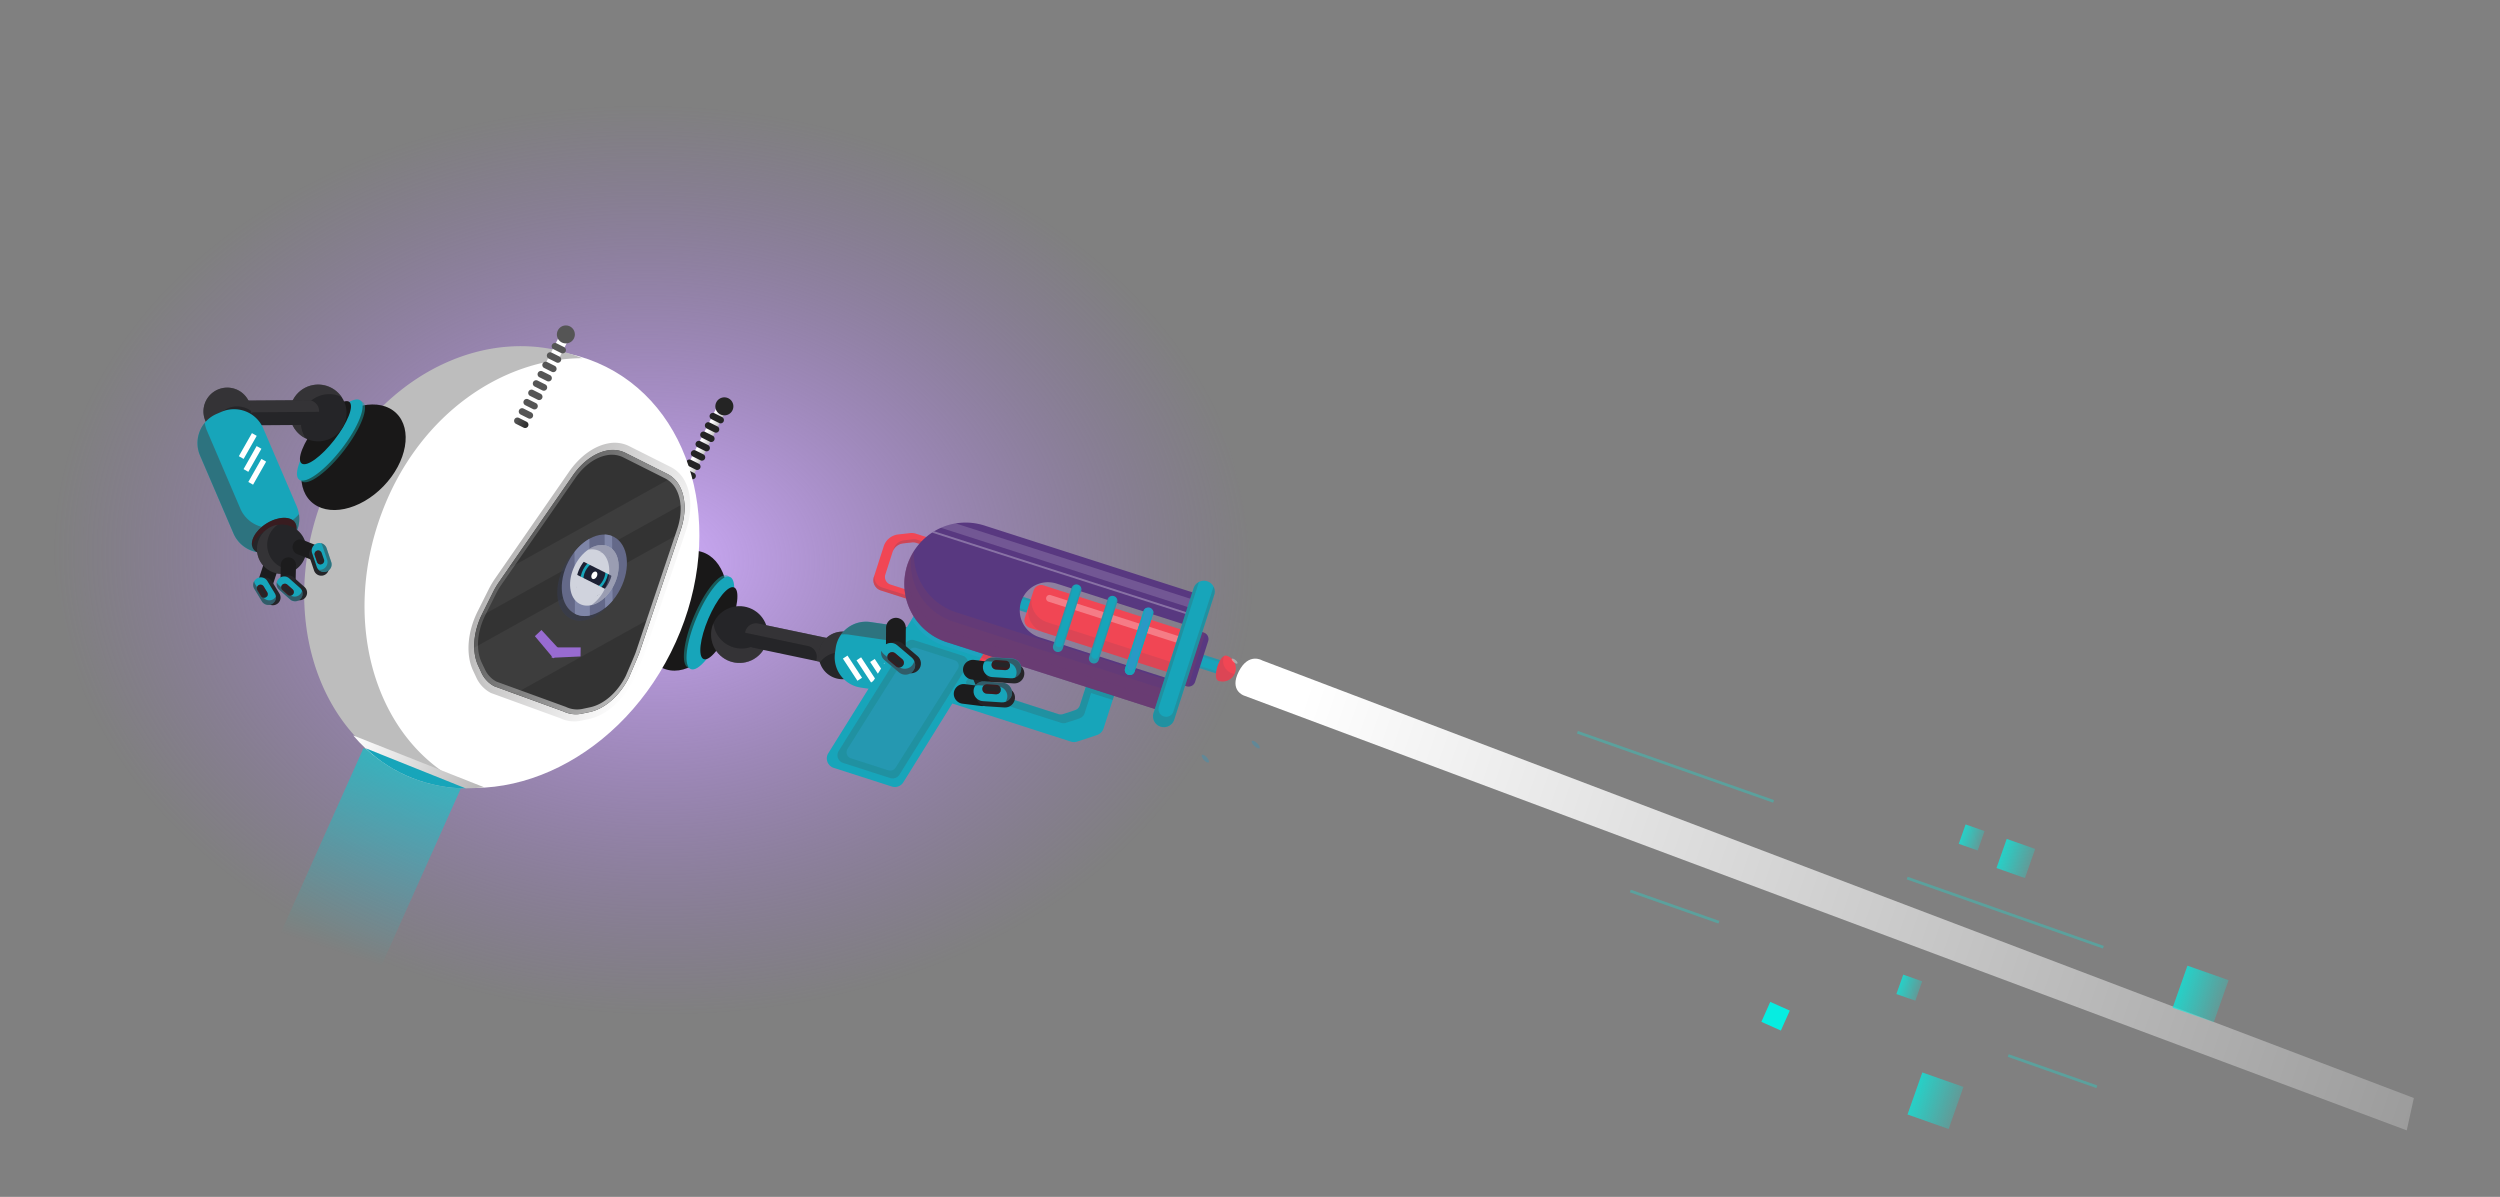 <svg width="894" height="428" fill="none" xmlns="http://www.w3.org/2000/svg"><rect width="100%" height="100%" fill="#808080" stroke="none"/><path d="M242.623 397.501c118.429 3.904 210.144-81.851 204.851-191.539C442.182 96.275 341.887 4.192 223.458.289 105.03-3.615 13.315 82.14 18.608 191.828c5.291 109.687 105.587 201.77 224.015 205.673z" fill="url(#paint0_radial)"/><g clip-path="url(#clip0)"><path d="M238.207 239.39c7.883 2.375 17.109-5.115 20.607-16.728 3.498-11.614-.057-22.953-7.94-25.327-7.883-2.375-17.109 5.115-20.607 16.728-3.498 11.613.057 22.953 7.94 25.327z" fill="#191818"/><path opacity=".5" d="M246.068 238.775c2.682 1.142 7.997-5.311 11.873-14.413 3.875-9.102 4.842-17.406 2.161-18.548-2.682-1.142-7.997 5.311-11.873 14.413-3.875 9.102-4.843 17.407-2.161 18.548z" fill="#19A1A2"/><path d="M247.011 239.27c2.682 1.142 7.998-5.311 11.873-14.413 3.875-9.102 4.843-17.406 2.161-18.548-2.682-1.141-7.997 5.312-11.872 14.414-3.876 9.101-4.843 17.406-2.162 18.547z" fill="#17A5BA"/><path d="M251.615 235.684c2.083.887 6.214-4.129 9.227-11.204 3.012-7.074 3.765-13.529 1.681-14.416-2.084-.887-6.215 4.129-9.227 11.204-3.012 7.074-3.765 13.529-1.681 14.416z" fill="#191818"/><path d="M256.796 144.666l-15.944 31.769 2.633 2.526 16.431-32.735-3.12-1.56z" fill="url(#paint1_linear)"/><path d="M243.777 177.944l-2.765-1.386a1.193 1.193 0 01-.529-1.594 1.193 1.193 0 011.593-.529l2.765 1.386a1.19 1.19 0 01-.158 2.187 1.193 1.193 0 01-.906-.064z" fill="url(#paint2_linear)"/><path d="M245.447 174.612l-2.765-1.387a1.193 1.193 0 01-.529-1.593 1.19 1.19 0 011.593-.53l2.765 1.387a1.194 1.194 0 01.53 1.593 1.192 1.192 0 01-1.594.53z" fill="url(#paint3_linear)"/><path d="M247.122 171.271l-2.765-1.386a1.193 1.193 0 01-.53-1.593 1.192 1.192 0 011.594-.53l2.765 1.386a1.193 1.193 0 01.529 1.594 1.193 1.193 0 01-1.593.529z" fill="url(#paint4_linear)"/><path d="M248.798 167.944l-2.765-1.386a1.19 1.19 0 01.158-2.187 1.19 1.19 0 01.905.064l2.765 1.386a1.19 1.19 0 01-.157 2.187 1.193 1.193 0 01-.906-.064z" fill="url(#paint5_linear)"/><path d="M250.472 164.607l-2.765-1.387a1.19 1.19 0 01-.53-1.593 1.19 1.19 0 011.593-.53l2.765 1.387a1.19 1.19 0 01.53 1.593 1.19 1.19 0 01-1.593.53z" fill="url(#paint6_linear)"/><path d="M252.143 161.274l-2.765-1.386a1.19 1.19 0 01-.53-1.593 1.19 1.19 0 011.593-.53l2.765 1.386a1.19 1.19 0 01-.158 2.187 1.19 1.19 0 01-.905-.064z" fill="url(#paint7_linear)"/><path d="M253.817 157.946l-2.766-1.387a1.193 1.193 0 01-.529-1.593 1.194 1.194 0 011.593-.529l2.765 1.386a1.19 1.19 0 01.53 1.593 1.19 1.19 0 01-1.593.53z" fill="url(#paint8_linear)"/><path d="M255.49 154.609l-2.765-1.386a1.19 1.19 0 01-.529-1.593 1.193 1.193 0 011.593-.53l2.765 1.386a1.193 1.193 0 01.529 1.594 1.194 1.194 0 01-1.593.529z" fill="url(#paint9_linear)"/><path d="M257.161 151.276l-2.765-1.386a1.193 1.193 0 01-.529-1.593 1.192 1.192 0 011.593-.53l2.765 1.386a1.193 1.193 0 01.529 1.594 1.193 1.193 0 01-1.593.529z" fill="url(#paint10_linear)"/><path d="M257.588 148.194a3.222 3.222 0 102.89-5.76 3.222 3.222 0 00-2.89 5.76z" fill="url(#paint11_linear)"/><path d="M144.114 275.826c32.845 16.485 75.723-2.532 95.772-42.476 20.048-39.943 9.674-85.688-23.171-102.173s-75.723 2.531-95.771 42.475c-20.049 39.944-9.675 85.688 23.17 102.174z" fill="#fff"/><path d="M171.185 241.296a10.944 10.944 0 004.954 5.307s29.378 10.364 31.992 9.822l2.536-.523c5.805-1.198 11.596-6.264 15.1-13.222l3.877-7.717c.646-1.285-.493-.05-.043-1.397l14.814-44.016c2.037-6.044 1.927-12.104-.295-16.443a10.815 10.815 0 00-4.769-4.877l-7.537-3.787-7.536-3.788a10.82 10.82 0 00-6.741-.892c-4.827.789-9.727 4.345-13.361 9.589l-26.437 38.171a30.604 30.604 0 00-2.188 3.698l-3.877 7.716c-3.48 6.9-4.085 14.597-1.585 19.965l1.096 2.394z" fill="url(#paint12_radial)"/><path d="M230.494 233.752l14.814-44.016c2.177-6.472 2.063-12.851-.308-17.505a11.569 11.569 0 00-5.05-5.184l-15.078-7.569a11.566 11.566 0 00-7.172-.955c-5.15.872-10.333 4.597-14.224 10.21l-26.442 38.165a32.804 32.804 0 00-2.319 3.921l-3.866 7.727c-3.708 7.388-4.353 15.536-1.681 21.26l1.1 2.348a11.693 11.693 0 005.272 5.649l24.777 9.021a11.694 11.694 0 007.677.852l2.536-.524c6.186-1.276 12.34-6.661 16.047-14.049-.02.022 3.437-7.919 3.917-9.351zm-5.598 8.543c-3.255 6.491-8.657 11.222-14.098 12.347l-2.536.524c-2.269.523-4.648.26-6.748-.746l-24.777-9.021a10.286 10.286 0 01-4.636-4.964l-1.089-2.359c-2.361-5.041-1.783-12.193 1.472-18.684l3.877-7.716a28.683 28.683 0 012.054-3.459l26.442-38.165c3.412-4.925 7.968-8.204 12.498-8.97a10.169 10.169 0 016.306.878l15.078 7.57a10.165 10.165 0 014.431 4.556c2.089 4.08 2.187 9.69.272 15.381l-14.814 44.016c-.428 1.205-3.732 8.812-3.732 8.812z" fill="url(#paint13_linear)"/><path d="M224.896 242.295s3.303-7.607 3.725-8.859l14.799-44.01c1.915-5.691 1.812-11.295-.272-15.381a10.165 10.165 0 00-4.431-4.556l-15.078-7.57a10.169 10.169 0 00-6.306-.878c-4.545.792-9.075 4.035-12.498 8.969l-26.442 38.166a28.683 28.683 0 00-2.054 3.459l-3.849 7.773c-3.255 6.491-3.822 13.653-1.472 18.684l1.099 2.348a10.282 10.282 0 004.636 4.964l24.766 9.011a10.282 10.282 0 006.748.746l2.536-.524c5.43-1.125 10.838-5.851 14.093-12.342zm-16.444 11.175a9.331 9.331 0 01-6.113-.695l-24.777-9.021a9.324 9.324 0 01-4.204-4.505l-1.126-2.352c-2.134-4.571-1.617-11.067 1.34-16.963l3.877-7.717a26.243 26.243 0 011.863-3.139l26.442-38.166c3.105-4.481 7.225-7.429 11.348-8.142a9.222 9.222 0 015.716.758l15.078 7.569a9.226 9.226 0 014.027 4.133c1.896 3.703 1.985 8.795.249 13.962l-14.818 44.021c-.384 1.136-3.583 8.516-3.583 8.516-2.957 5.896-7.863 10.19-12.805 11.207l-2.514.534z" fill="url(#paint14_linear)"/><path opacity=".05" d="M244.172 190.137l-75.617 42.03a17.452 17.452 0 001.512 6.777l1.1 2.347a10.944 10.944 0 004.954 5.307l8.828 1.014 50.086-27.852 9.137-29.623zm-.095-17.008a11.638 11.638 0 00-2.341-3.147l-61.776 34.355-2.238 3.233a30.82 30.82 0 00-2.189 3.698l-3.876 7.717c-.348.689-.634 1.367-.929 2.056l74.982-41.683a16.68 16.68 0 00-1.633-6.229z" fill="#fff"/><path d="M220.22 212.369c-3.877 7.543-11.205 11.499-16.33 8.784-5.126-2.716-6.124-11.046-2.223-18.617 3.902-7.57 11.205-11.499 16.335-8.789 5.131 2.711 6.097 11.02 2.218 18.622z" fill="#363C54" opacity=".5"/><path d="M221.817 210.648c-3.876 7.544-11.204 11.5-16.33 8.784-5.125-2.716-6.124-11.045-2.227-18.621 3.896-7.576 11.209-11.505 16.33-8.784 5.12 2.721 6.113 11.046 2.227 18.621z" fill="#646989"/><path d="M216.206 191.166l.191 26.215a18.737 18.737 0 002.653-2.585l-.164-23.09a7.466 7.466 0 00-2.68-.54zm-10.76 6.242l.153 22.08a7.98 7.98 0 005.341.595l-.185-27.383a17.938 17.938 0 00-5.309 4.708z" fill="#7F86A8"/><path d="M219.456 209.399c-2.901 5.633-8.346 8.57-12.17 6.547-3.824-2.024-4.561-8.229-1.655-13.867 2.906-5.639 8.346-8.57 12.17-6.547 3.824 2.023 4.551 8.229 1.655 13.867z" fill="#D0D3DD"/><path d="M217.696 208.467c-2.165 4.199-6.202 6.36-9.074 4.882-2.872-1.478-3.379-6.119-1.23-10.344 2.148-4.225 6.226-6.387 9.073-4.882 2.847 1.504 3.39 6.139 1.231 10.344z" fill="#1C2033"/><path d="M216.523 207.843c-1.672 3.249-4.81 4.935-7.009 3.769-2.199-1.166-2.635-4.751-.958-7.985 1.678-3.233 4.815-4.941 7.009-3.78 2.193 1.161 2.625 4.752.958 7.996z" fill="#17A5BA"/><path d="M210.219 210.411c1.761.884 4.24-.493 5.536-3.076 1.297-2.583.92-5.394-.841-6.278-1.761-.883-4.239.494-5.536 3.077-1.296 2.583-.92 5.393.841 6.277z" fill="#1C2033"/><path d="M213.399 206.188c-.348.69-1.018 1.075-1.517.816-.499-.259-.567-1.027-.209-1.727.359-.701 1.019-1.075 1.518-.816.499.259.567 1.027.208 1.727z" fill="#fff"/><path d="M208.144 200.599l11.146 5.596s3.523-4.696-2.999-7.94c.01-.021-5.557-2.82-8.147 2.344zm8.836 10.291l-11.145-5.597s-2.688 3.041 3.813 6.306c0 0 5.568 2.799 7.332-.709z" fill="#D0D3DD"/><path d="M205.612 208.005l1.436 6.684 3.754.418 3.667-2.654-4.274-2.042-4.583-2.406zm13.719-3.253l-1.845-6.887-4.089-.592-3.869 2.554 4.731 2.271 5.072 2.654z" fill="#D0D3DD"/><path d="M217.795 195.527c-2.241-1.186-5.018-.677-7.557 1.109a5.965 5.965 0 014.195.447c3.819 2.018 4.562 8.229 1.661 13.872a15.071 15.071 0 01-4.609 5.433c2.966-.687 6.04-3.23 7.97-6.989 2.896-5.638 2.153-11.849-1.66-13.872z" fill="#646989" opacity=".5"/><path d="M268.646 236.142c5.097-2.331 7.34-8.352 5.01-13.449-2.33-5.097-8.351-7.34-13.448-5.01-5.097 2.33-7.341 8.351-5.01 13.448 2.33 5.098 8.351 7.341 13.448 5.011z" fill="#252528"/><path d="M255.984 225.998a10.145 10.145 0 0018.545-.199 10.137 10.137 0 01-3.032 8.443 10.149 10.149 0 01-16.365-11.326c.12 1.066.408 2.106.852 3.082z" fill="#444344" opacity=".5"/><path d="M295.589 237.161a3.93 3.93 0 002.979-.532 3.925 3.925 0 001.714-2.495l.205-.958a3.933 3.933 0 00-3.031-4.657l-26.274-5.525a3.921 3.921 0 00-4.657 3.031l-.205.958a3.93 3.93 0 003.031 4.657l26.238 5.521z" fill="#252528"/><path d="M292.008 235.667a3.93 3.93 0 00-3.035-4.651l-22.526-4.757.051-.248a3.915 3.915 0 011.699-2.482 3.935 3.935 0 012.958-.548l26.274 5.525a3.93 3.93 0 013.031 4.657l-.178.973a3.922 3.922 0 01-4.657 3.031l-3.755-.805.138-.695z" fill="#444344" opacity=".5"/><path d="M301.662 242.887a8.512 8.512 0 10-.78-17.006 8.512 8.512 0 00.78 17.006z" fill="#252528"/><path d="M299.711 233.35a8.475 8.475 0 00-6.538 3.574 8.506 8.506 0 011.688-8.101 8.511 8.511 0 0113.382 10.492 8.526 8.526 0 00-8.532-5.965z" fill="#444344" opacity=".5"/><path d="M336.702 250.11a10.946 10.946 0 0012.412-9.244l.255-1.798a10.951 10.951 0 00-5.22-10.982 10.952 10.952 0 00-4.024-1.43l-28.868-4.22a10.94 10.94 0 00-12.406 9.239l-.256 1.798a10.948 10.948 0 009.245 12.412l28.862 4.225z" fill="#17A5BA"/><path d="M341.448 245.371l.261-1.792a10.936 10.936 0 00-9.245-12.412l-28.862-4.226a10.89 10.89 0 00-2.823-.044 10.915 10.915 0 014.611-3.697 10.924 10.924 0 015.861-.757l28.868 4.22a10.927 10.927 0 017.193 4.29 10.936 10.936 0 012.051 8.122l-.256 1.797a10.942 10.942 0 01-9.578 9.278 10.875 10.875 0 001.919-4.779z" fill="#444344" opacity=".5"/><path d="M342.059 248.164c2.649.815 5.917-2.168 7.298-6.661 1.382-4.493.354-8.796-2.295-9.611-2.649-.815-5.916 2.168-7.298 6.661-1.382 4.493-.354 8.796 2.295 9.611z" fill="#252528"/><path d="M342.133 237.568c-1.376 4.487-.375 8.822 2.295 9.609.388.115.794.154 1.197.114a4.003 4.003 0 01-3.542.865c-2.645-.814-3.677-5.116-2.295-9.609 1.18-3.838 3.74-6.572 6.117-6.777a11.45 11.45 0 00-3.772 5.798z" fill="#4D1518" opacity=".5"/><path d="M350.028 249.836a8.504 8.504 0 008.106-8.885 8.504 8.504 0 00-8.885-8.106 8.504 8.504 0 00-8.106 8.885 8.504 8.504 0 008.885 8.106z" fill="#252528"/><path d="M348.783 236.608a8.507 8.507 0 00-7.594 5.56l-.033-.449a8.506 8.506 0 0113.265-7.402 8.512 8.512 0 013.7 6.259 8.492 8.492 0 01-.478 3.695 8.502 8.502 0 00-8.86-7.663z" fill="#444344" opacity=".5"/><path d="M303.063 234.434l-1.646 1.08 5.205 7.934 1.646-1.08-5.205-7.934zm4.872.617l-1.64 1.075 5.204 7.935 1.64-1.076-5.204-7.934zm4.871.588l-1.64 1.076 5.205 7.934 1.64-1.076-5.205-7.934zm4.872.566l-1.64 1.076 5.207 7.933 1.639-1.076-5.206-7.933z" fill="#fff"/><path d="M432.236 272.635c.285-.257-.026-1.066-.694-1.807-.668-.74-1.442-1.131-1.727-.874-.285.258.026 1.067.694 1.807.669.74 1.442 1.132 1.727.874z" fill="#2999C5" opacity=".34"/><path d="M437.235 236.353l-8.493-2.725-1.52 4.736 8.493 2.725 1.52-4.736z" fill="#17A5BA"/><path d="M435.949 240.357l-8.493-2.725-.235.733 8.492 2.725.236-.733zm1.281-4.005l-8.493-2.725-.235.733 8.493 2.725.235-.733z" fill="#8A475A" opacity=".15"/><path d="M438.551 238.15l-11.424-3.667-.342 1.065 11.425 3.666.341-1.064z" fill="#2999C5" opacity=".19"/><path d="M426.253 224.86l4.229 1.357a2.422 2.422 0 011.565 3.044l-4.68 14.582a2.422 2.422 0 01-3.044 1.565l-4.229-1.357 6.159-19.191z" fill="#583880"/><path d="M431.023 226.398l-4.778-1.533-6.159 19.19 4.779 1.534 6.158-19.191z" fill="#8A475A" opacity=".21"/><path d="M327.482 190.833a4.765 4.765 0 00-1.985-.198l-4.29.482a6.18 6.18 0 00-5.195 4.255l-3.518 10.942a3.84 3.84 0 002.48 4.829l22.551 7.238 7.079-22.049-17.122-5.499zm7.516 23.511l-16.578-5.32a2.795 2.795 0 01-.963-.533 2.83 2.83 0 01-.865-3.014l2.585-8.044a4.542 4.542 0 013.817-3.123l3.153-.357a3.501 3.501 0 011.459.149l12.591 4.039-5.199 16.203z" fill="#F14654"/><path d="M322.994 194.31l3.153-.357a3.501 3.501 0 011.459.149l12.591 4.04.352-1.104-12.59-4.039a3.49 3.49 0 00-1.46-.15l-3.153.357a4.543 4.543 0 00-3.816 3.124l-.353 1.103a4.547 4.547 0 013.817-3.123zm-7.657 15.729a3.841 3.841 0 01-2.48-4.829l-.353 1.104a3.839 3.839 0 002.48 4.829l22.551 7.238.353-1.104-22.551-7.238z" fill="#8A475A" opacity=".35"/><path d="M351.481 223.078l14.413 4.625-4.153 12.94a5.32 5.32 0 01-6.693 3.441l-9.345-2.999 5.778-18.007z" fill="#F14654"/><path d="M353.237 231.294l1.726-2.769-27.758-8.91-31.001 49.723a3.55 3.55 0 00.554 4.434 3.53 3.53 0 001.373.818l20.792 6.673a3.546 3.546 0 004.096-1.503l17.536-28.188 42.335 13.607a3.81 3.81 0 002.361-.006l6.965-2.291a3.826 3.826 0 002.442-2.459l4.604-14.349-46.025-14.78zm32.917 20.907a2.73 2.73 0 01-1.748 1.759l-4.24 1.397a2.73 2.73 0 01-1.691.009l-27.901-8.953a2.847 2.847 0 01-1.755-1.603l-1.632-3.841 5.843-9.392 36.038 11.567-2.914 9.057z" fill="#17A5BA"/><path d="M318.299 278.224l-16.831-5.407a2.867 2.867 0 01-1.817-1.745 2.874 2.874 0 01.258-2.507l24.024-38.53a2.608 2.608 0 013.012-1.102l17.354 5.566a2.602 2.602 0 011.667 1.585 2.61 2.61 0 01-.238 2.288l-24.095 38.647a2.87 2.87 0 01-3.334 1.205z" fill="#444344" opacity=".21"/><path d="M361.936 238.774a9.92 9.92 0 001.201-2.482l.425-1.331-10.515-3.378-2.249 3.61 11.138 3.581z" fill="#8A475A" opacity=".21"/><path d="M347.411 241.488l-.218-.513.218.513zm.079.175l1.336 3.153-1.336-3.153zm-.079-.175l.078.177-.078-.177z" fill="#2CA3C9"/><path d="M391.195 244.648l-2.345-.753-.102.322-.918 2.862-.11.354-1.532 4.779a2.73 2.73 0 01-1.749 1.759l-4.24 1.397a2.737 2.737 0 01-1.691.008l-27.932-8.962a2.859 2.859 0 01-1.755-1.602l-1.33-3.148-.608-.198-1.541 2.465 1.218 2.868c.178.418.443.792.779 1.097.335.306.732.535 1.164.673l30.895 9.904a3.015 3.015 0 001.869-.003l4.686-1.545a3.027 3.027 0 001.933-1.942l2.184-6.802.11-.354 7.748 2.489 1.003-3.21-7.736-2.458z" fill="#444344" opacity=".21"/><path d="M347.193 240.975l-.316.496.612.193-.078-.176-.218-.513z" fill="#2CA3C9"/><path d="M350.207 227.036l-23.026-7.392-1.169 1.879a21.896 21.896 0 0012.095 9.608l6.375 2.043 2.033.653 1.373.444 2.91.933 2.249-3.61.165-.272 1.727-2.769-4.732-1.517z" fill="#2CA3C9" opacity=".39"/><path d="M370.724 215.01l-8.493-2.725-1.519 4.736 8.492 2.725 1.52-4.736z" fill="#17A5BA"/><path d="M369.438 219.014l-8.493-2.726-.235.733 8.493 2.725.235-.732zm1.28-4.004l-8.492-2.726-.236.733 8.493 2.726.235-.733z" fill="#8A475A" opacity=".15"/><path d="M372.048 216.794l-11.424-3.666-.342 1.064 11.425 3.666.341-1.064z" fill="#2999C5" opacity=".19"/><path d="M365.146 215.19a10.084 10.084 0 0112.648-6.513l50.354 16.11 3.609-11.254-79.746-25.609a21.902 21.902 0 00-27.547 14.163 21.906 21.906 0 001.355 16.704 21.908 21.908 0 0012.767 10.855l79.746 25.609 3.609-11.254-50.319-16.147a10.084 10.084 0 01-6.476-12.664z" fill="#583880"/><path d="M373.166 209.323l54.338 17.438-4.881 15.209-54.337-17.438a2.812 2.812 0 01-1.819-3.538l3.166-9.867a2.812 2.812 0 013.533-1.804z" fill="#F14654"/><path d="M374.382 222.476a7.986 7.986 0 01-5.538-8.145 7.96 7.96 0 001.249 9.974 7.96 7.96 0 003.094 1.831l49.442 15.857 1.179-3.676-49.426-15.841z" fill="#8A475A" opacity=".21"/><path d="M424.663 231.09l-49.711-15.928a1.225 1.225 0 01-.722-.611 1.232 1.232 0 01.532-1.666 1.238 1.238 0 01.944-.078l49.69 15.949-.733 2.334z" fill="#fff" opacity=".29"/><path opacity=".42" d="M317.659 275.464l-13.345-4.285a2.288 2.288 0 01-1.57-2.405c.036-.344.149-.677.333-.971l22.17-35.229a2.066 2.066 0 012.39-.876l13.762 4.417c.302.096.577.261.805.482.228.22.402.49.508.788.107.298.144.617.107.932a2.055 2.055 0 01-.316.883l-22.241 35.304a2.283 2.283 0 01-2.603.96z" fill="#2CA3C9"/><path d="M325.086 200.303c-.098.233-.192.46-.28.693-.137.36-.266.726-.389 1.099-.1.314-.191.629-.273.945a14.77 14.77 0 00-.227.917 21.902 21.902 0 0014.669 25.691l79.746 25.608 1.179-3.675-79.746-25.609a21.897 21.897 0 01-12.325-9.984 21.898 21.898 0 01-2.354-15.685z" fill="#583880" opacity=".33"/><path d="M325.922 198.536a21.9 21.9 0 0012.663 31.111l79.746 25.609 2.358-7.351-79.747-25.609a21.91 21.91 0 01-15.02-23.76z" fill="#8A475A" opacity=".16"/><path d="M326.813 196.993a21.94 21.94 0 00-2.403 5.106 21.889 21.889 0 001.381 16.71 21.893 21.893 0 0012.793 10.837l79.747 25.609 3.421-10.657-79.747-25.609a21.91 21.91 0 01-15.192-21.996z" fill="#8A475A" opacity=".21"/><path d="M431.019 215.832l-89.279-28.668a21.923 21.923 0 00-5.293 1.572l93.614 30.053.958-2.957z" fill="#fff" opacity=".16"/><path d="M429.482 220.605l-95.4-30.613c-.257.154-.52.313-.772.482l95.98 30.796.192-.665z" fill="#fff" opacity=".29"/><path d="M415.011 259.846a3.873 3.873 0 01-2.513-4.88l14.322-44.595a3.873 3.873 0 014.88-2.513 3.873 3.873 0 012.513 4.88l-14.296 44.579a3.865 3.865 0 01-1.923 2.292 3.862 3.862 0 01-2.983.237z" fill="#17A5BA"/><path d="M433.955 209.784l-14.341 44.647a2.73 2.73 0 11-5.202-1.666l14.331-44.637a3.861 3.861 0 00-1.918 2.261l-14.296 44.578a3.874 3.874 0 001.182 4.137 3.874 3.874 0 005.457-.449c.329-.387.578-.836.733-1.32l14.296-44.578a3.852 3.852 0 00-.242-2.973z" fill="#444344" opacity=".21"/><path d="M377.773 233.072a1.78 1.78 0 01-1.155-2.246l6.61-20.597a1.78 1.78 0 012.246-1.154 1.794 1.794 0 011.044.883 1.79 1.79 0 01.111 1.363l-6.61 20.597a1.776 1.776 0 01-.884 1.043 1.782 1.782 0 01-1.362.111z" fill="#17A5BA"/><path d="M386.503 209.937l-6.614 20.613a1.262 1.262 0 01-2.403-.768l6.62-20.608a1.78 1.78 0 00-.888 1.045l-6.61 20.597a1.786 1.786 0 103.401 1.092l6.61-20.597a1.78 1.78 0 00-.116-1.374z" fill="#8A475A" opacity=".15"/><path d="M385.29 210.125c.353.292.729.42.842.284.112-.135-.083-.482-.435-.774-.353-.292-.729-.419-.842-.284-.112.135.083.482.435.774z" fill="#2999C5" opacity=".34"/><path d="M390.637 237.166a1.8 1.8 0 01-1.044-.884 1.791 1.791 0 01-.111-1.363l6.61-20.596a1.771 1.771 0 011.554-1.235 1.782 1.782 0 011.302.418 1.783 1.783 0 01.545 1.909l-6.61 20.596a1.794 1.794 0 01-.883 1.044 1.79 1.79 0 01-1.363.111z" fill="#17A5BA"/><path d="M399.363 214.067l-6.614 20.612a1.277 1.277 0 01-.624.737 1.263 1.263 0 01-1.699-.543 1.266 1.266 0 01-.08-.962l6.614-20.612a1.788 1.788 0 00-.888 1.044l-6.609 20.597a1.784 1.784 0 001.847 2.326 1.791 1.791 0 001.215-.625 1.79 1.79 0 00.339-.609l6.609-20.597a1.78 1.78 0 00-.11-1.368z" fill="#8A475A" opacity=".15"/><path d="M398.151 214.259c.352.292.729.419.841.284.112-.135-.083-.482-.435-.774-.352-.292-.729-.42-.841-.284-.112.135.082.482.435.774z" fill="#2999C5" opacity=".34"/><path d="M403.478 241.308a1.8 1.8 0 01-1.044-.884 1.791 1.791 0 01-.111-1.363l6.62-20.586a1.8 1.8 0 01.884-1.044 1.791 1.791 0 012.406.773 1.79 1.79 0 01.112 1.363l-6.616 20.591a1.77 1.77 0 01-.887 1.043 1.77 1.77 0 01-.671.189 1.767 1.767 0 01-.693-.082z" fill="#2999C5"/><path d="M412.25 218.214l-6.614 20.612a1.262 1.262 0 01-2.403-.768l6.614-20.612a1.776 1.776 0 00-.888 1.045l-6.637 20.571a1.8 1.8 0 00.112 1.362 1.798 1.798 0 001.043.884 1.784 1.784 0 002.247-1.154l6.609-20.597a1.782 1.782 0 00-.083-1.343z" fill="#17A5BA"/><path d="M411.017 218.386c.352.292.729.419.841.284.112-.135-.082-.482-.435-.774-.352-.292-.729-.42-.841-.284-.112.135.082.482.435.774z" fill="#2999C5" opacity=".34"/><path d="M441.709 240.425a4.729 4.729 0 01-5.95 3.049c-2.487-.797.412-9.807 2.89-8.999a4.737 4.737 0 013.27 4.116 4.73 4.73 0 01-.21 1.834z" fill="#F14654"/><path d="M438.223 239.003a4.371 4.371 0 01-.397-4.455c-2.229 1.018-4.262 8.198-2.064 8.925a4.72 4.72 0 005.693-2.446 5.056 5.056 0 01-3.232-2.024z" fill="#8A475A" opacity=".21"/><path d="M441.177 236.807c.557.458 1.152.656 1.329.44.177-.215-.13-.761-.687-1.219-.557-.458-1.152-.656-1.329-.44-.177.215.131.761.687 1.219z" fill="#fff" opacity=".34"/><path d="M147.673 277.672c-34.315-13.828-48.594-58.77-31.933-100.474C132.401 135.493 173.664 114.151 208 128l.222.088c-28.661.167-57.599 19.942-70.905 53.243-16.627 41.614-2.444 86.454 31.695 100.402a55.969 55.969 0 01-21.339-4.061z" fill="#BDBDBD"/><path d="M197.285 235.223l10.319-.474.042-3.229-10.081.002-.28 3.701z" fill="#986BD1"/><path d="M197.913 235.412l-6.639-7.913 2.348-2.217 6.826 7.418-2.535 2.712z" fill="#986BD1"/><path d="M183.85 152.395l3.598.605 15.948-31.774-3.115-1.555-16.431 32.724z" fill="url(#paint15_linear)"/><path d="M184.493 151.554l2.765 1.387a1.192 1.192 0 001.593-.53 1.188 1.188 0 00-.53-1.593l-2.765-1.387a1.194 1.194 0 00-1.593.53 1.192 1.192 0 00.53 1.593z" fill="url(#paint16_linear)"/><path d="M186.163 148.222l2.765 1.386a1.193 1.193 0 001.593-.529 1.188 1.188 0 00-.53-1.593l-2.765-1.387a1.19 1.19 0 00-1.593.53 1.19 1.19 0 00.53 1.593z" fill="url(#paint17_linear)"/><path d="M187.833 144.901l2.765 1.386a1.19 1.19 0 001.593-.529 1.192 1.192 0 00-.53-1.593l-2.765-1.387a1.19 1.19 0 00-1.593.53 1.19 1.19 0 00.53 1.593z" fill="url(#paint18_linear)"/><path d="M189.512 141.557l2.765 1.386a1.193 1.193 0 001.594-.529 1.19 1.19 0 00-.53-1.593l-2.765-1.387a1.188 1.188 0 00-1.064 2.123z" fill="url(#paint19_linear)"/><path d="M191.188 138.217l2.765 1.387a1.19 1.19 0 001.593-.53 1.193 1.193 0 00-.529-1.593l-2.765-1.387a1.193 1.193 0 00-1.593.53 1.193 1.193 0 00.529 1.593z" fill="url(#paint20_linear)"/><path d="M192.856 134.887l2.765 1.386a1.193 1.193 0 001.593-.529 1.193 1.193 0 00-.529-1.594l-2.765-1.386a1.188 1.188 0 00-1.064 2.123z" fill="url(#paint21_linear)"/><path d="M194.553 131.568l2.765 1.386a1.193 1.193 0 001.594-.529 1.19 1.19 0 00-.53-1.593l-2.765-1.387a1.188 1.188 0 00-1.064 2.123z" fill="url(#paint22_linear)"/><path d="M196.207 128.219l2.765 1.387a1.19 1.19 0 001.593-.53 1.192 1.192 0 00-.53-1.593l-2.765-1.387a1.194 1.194 0 00-1.593.53 1.192 1.192 0 00.53 1.593z" fill="url(#paint23_linear)"/><path d="M197.897 124.866l2.765 1.386a1.193 1.193 0 001.593-.529 1.193 1.193 0 00-.529-1.594l-2.765-1.386a1.188 1.188 0 00-1.064 2.123z" fill="url(#paint24_linear)"/><path d="M200.862 122.437a3.212 3.212 0 102.882-5.74 3.212 3.212 0 00-2.882 5.74z" fill="url(#paint25_linear)"/><path d="M640.028 361.39l-6.982-3.117-3.186 7.138 6.982 3.116 3.186-7.137z" fill="url(#paint26_linear)"/><path opacity=".34" d="M450.417 267.542c.259-.274-.144-1.074-.907-1.787-.763-.713-1.584-1.062-1.843-.788-.26.274.149 1.08.906 1.787.758.707 1.589 1.067 1.844.788z" fill="#2999C5"/><path d="M863.195 392.652L451.338 236.158s-4.807-2.951-8.337 3.929c-3.53 6.879 1.844 8.649 1.844 8.649L860.65 404.223l2.545-11.571z" fill="url(#paint27_linear)"/><path d="M348.33 235.986a3.565 3.565 0 00-3.934 3.062 3.569 3.569 0 003.064 3.935l6.688.837a3.566 3.566 0 003.934-3.062 3.569 3.569 0 00-3.064-3.935l-6.688-.837z" fill="#1C1C1D"/><path d="M356.302 236.92c-1.946-.125-3.627 1.377-3.751 3.322-.124 1.946 1.379 3.627 3.279 3.709l6.721.439c1.946.125 3.627-1.377 3.751-3.322.124-1.946-1.379-3.627-3.279-3.709l-6.721-.439z" fill="#252528"/><path d="M355.193 235.096c-1.946-.125-3.627 1.377-3.708 3.277-.124 1.945 1.378 3.627 3.324 3.751l6.721.439c1.857.127 3.538-1.374 3.662-3.32.124-1.945-1.378-3.627-3.324-3.751l-6.675-.396z" fill="#17A5BA"/><path d="M356.365 236.036c-.973-.062-1.748.665-1.767 1.592-.062.973.665 1.748 1.593 1.768l3.228.223c.973.062 1.748-.665 1.767-1.592.062-.973-.665-1.748-1.593-1.768l-3.228-.223z" fill="#252528"/><path opacity=".5" d="M359.377 239.662l-3.228-.223c-.973-.063-1.657-.883-1.593-1.768.031-.486.327-.979.673-1.253.002.088-.038.221-.036.309-.062.973.665 1.748 1.593 1.768l3.228.223c.398.033.792-.11 1.094-.338-.155.798-.891 1.303-1.731 1.282z" fill="#4D1518"/><path opacity=".5" d="M363.508 240.658c.124-1.945-1.378-3.627-3.278-3.709l-6.721-.438a2.654 2.654 0 00-1.538.261c.677-1.077 1.852-1.682 3.178-1.629l6.721.439c1.946.124 3.448 1.806 3.324 3.751-.095 1.371-.99 2.587-2.213 3.061.294-.582.499-1.161.527-1.736z" fill="#4D1518"/><path d="M345.033 244.636a3.566 3.566 0 00-3.935 3.062 3.569 3.569 0 003.064 3.935l6.688.837a3.565 3.565 0 003.934-3.062 3.569 3.569 0 00-3.064-3.935l-6.687-.837z" fill="#1C1C1D"/><path d="M352.96 245.527c-1.946-.124-3.627 1.377-3.751 3.323-.124 1.945 1.378 3.627 3.279 3.708l6.721.439c1.945.125 3.626-1.376 3.75-3.322.124-1.945-1.378-3.627-3.278-3.709l-6.721-.439z" fill="#252528"/><path d="M351.85 243.703c-1.946-.124-3.627 1.377-3.708 3.277-.124 1.946 1.378 3.627 3.324 3.752l6.721.439c1.946.124 3.627-1.377 3.708-3.277.124-1.946-1.378-3.627-3.324-3.752l-6.721-.439z" fill="#17A5BA"/><path d="M353.067 244.687c-.972-.063-1.747.664-1.766 1.592-.062.972.665 1.747 1.592 1.767l3.229.223c.972.062 1.747-.665 1.766-1.592.062-.973-.665-1.748-1.592-1.767l-3.229-.223z" fill="#252528"/><path opacity=".5" d="M356.123 248.268l-3.228-.223c-.973-.062-1.657-.882-1.593-1.767.031-.486.327-.98.672-1.254.003.088-.038.222-.035.31-.062.973.665 1.748 1.592 1.767l3.229.223c.398.034.791-.109 1.094-.338-.243.801-.935 1.349-1.731 1.282z" fill="#4D1518"/><path opacity=".5" d="M360.209 249.22c.124-1.946-1.378-3.627-3.278-3.709l-6.721-.439a2.655 2.655 0 00-1.538.262c.677-1.078 1.853-1.683 3.178-1.63l6.721.439c1.946.125 3.448 1.806 3.324 3.752-.095 1.371-.989 2.586-2.212 3.06.25-.536.455-1.115.526-1.735z" fill="#4D1518"/><path d="M316.856 224.464a3.598 3.598 0 013.524-3.537 3.603 3.603 0 013.538 3.526l-.038 6.754c-.036 1.943-1.538 3.528-3.524 3.537a3.6 3.6 0 01-3.538-3.525l.038-6.755z" fill="#1C1C1D"/><path d="M318.392 235.547c-1.491-1.241-1.684-3.487-.399-4.933 1.24-1.49 3.486-1.682 4.933-.397l5.15 4.365c1.491 1.241 1.684 3.487.399 4.934-1.24 1.489-3.486 1.681-4.976.441l-5.107-4.41z" fill="#252528"/><path d="M316.332 236.087c-1.491-1.24-1.684-3.486-.399-4.933 1.24-1.49 3.486-1.682 4.933-.396l5.15 4.365c1.491 1.24 1.684 3.486.399 4.933-1.24 1.489-3.486 1.682-4.933.396l-5.15-4.365z" fill="#17A5BA"/><path d="M317.923 236.222c-.722-.599-.796-1.7-.198-2.422.599-.723 1.7-.796 2.423-.197l2.484 2.096c.723.599.797 1.701.198 2.423-.598.722-1.7.796-2.422.197l-2.485-2.097z" fill="#252528"/><path opacity=".5" d="M322.59 235.745l-2.484-2.097c-.723-.599-1.779-.482-2.423.197-.343.362-.46.939-.36 1.378.086-.091.084-.179.17-.269.598-.722 1.7-.796 2.422-.197l2.485 2.096c.317.301.503.649.6 1a1.694 1.694 0 00-.41-2.108z" fill="#4D1518"/><path opacity=".5" d="M326.223 237.899c-1.24 1.489-3.486 1.681-4.976.441l-5.195-4.408c-.408-.386-.727-.775-.916-1.211-.231 1.242.158 2.556 1.195 3.367l5.15 4.365c1.49 1.24 3.693 1.093 4.933-.397.942-1.084 1.035-2.543.517-3.721-.074.531-.324 1.068-.708 1.564z" fill="#4D1518"/><path opacity=".3" d="M752.162 338.725L682 314m36.151 63.466l31.686 11.167" stroke="#06EDE1"/><path transform="scale(-1 1) rotate(70.587 -614.598 -293.805)" fill="url(#paint28_linear)" d="M0 0h15.95v15.598H0z"/><path transform="scale(-1 1) rotate(70.587 -635.036 -379.863)" fill="url(#paint29_linear)" d="M0 0h15.95v15.598H0z"/><path transform="scale(-1 1) rotate(70.587 -586.48 -306.472)" fill="url(#paint30_linear)" d="M0 0h7.362v7.199H0z"/><path opacity=".3" d="M634.242 286.581l-70.162-24.725m18.924 56.769l31.686 11.167" stroke="#06EDE1"/><path transform="scale(-1 1) rotate(70.587 -570.705 -356.88)" fill="url(#paint31_linear)" d="M0 0h11.042v10.799H0z"/><path transform="scale(-1 1) rotate(70.587 -559.69 -349.082)" fill="url(#paint32_linear)" d="M0 0h7.362v7.199H0z"/><path d="M128 364l36.998-82.5-34.998-14L93.5 349l34.5 15z" fill="url(#paint33_linear)"/><path d="M173.121 281.527c-8.663 1.046-17.47-.024-25.766-3.315-8.295-3.292-15.45-8.59-21.037-15.212l46.803 18.527z" fill="url(#paint34_linear)"/><path d="M166.616 281.947c-6.466-.062-12.997-1.263-19.259-3.735-6.262-2.472-11.786-6.014-16.572-10.626l35.831 14.361z" fill="#17A5BA"/><path d="M137.118 173.889c8.441-8.709 10.491-20.415 4.579-26.144-5.912-5.73-17.548-3.314-25.989 5.395-8.44 8.71-10.491 20.415-4.579 26.145 5.913 5.729 17.548 3.314 25.989-5.396z" fill="#191818"/><path opacity=".5" d="M107.816 172.103c2.303 1.787 9.085-3.102 15.149-10.918 6.064-7.817 9.112-15.601 6.809-17.388-2.303-1.786-9.085 3.102-15.149 10.918-6.063 7.817-9.112 15.602-6.809 17.388z" fill="#19A1A2"/><path d="M106.957 171.504c2.303 1.786 9.085-3.102 15.149-10.918 6.063-7.817 9.112-15.601 6.809-17.388-2.303-1.786-9.085 3.102-15.149 10.918-6.064 7.817-9.112 15.601-6.809 17.388z" fill="#17A5BA"/><path d="M107.853 165.724c1.789 1.388 7.061-2.412 11.774-8.487 4.713-6.076 7.083-12.126 5.294-13.514-1.79-1.388-7.061 2.411-11.774 8.487-4.713 6.075-7.083 12.126-5.294 13.514z" fill="#191818"/><path d="M116.572 157.432c5.387-1.546 8.501-7.166 6.956-12.553-1.546-5.387-7.166-8.501-12.553-6.956-5.387 1.546-8.501 7.166-6.956 12.553 1.546 5.387 7.166 8.501 12.553 6.956z" fill="#252528"/><path d="M107.975 153.883a10.143 10.143 0 013.238-10.574 10.153 10.153 0 0110.976-1.337 10.143 10.143 0 00-7.794-4.44 10.156 10.156 0 00-10.422 7.547 10.14 10.14 0 001.786 8.791 10.158 10.158 0 003.571 2.908 10.146 10.146 0 01-1.355-2.895z" fill="#444344" opacity=".5"/><path d="M83.373 152.133a3.92 3.92 0 01-3.953-3.899l.015-1.005a3.93 3.93 0 013.899-3.953l26.833-.186a3.919 3.919 0 013.953 3.899l-.015 1.005a3.93 3.93 0 01-3.899 3.953l-26.833.186z" fill="#252528"/><path d="M87.18 151.378a3.93 3.93 0 013.9-3.953l23.027-.162-.002-.257a3.927 3.927 0 00-1.168-2.769 3.92 3.92 0 00-2.785-1.13l-26.844.186a3.934 3.934 0 00-3.899 3.953l-.015 1.006a3.922 3.922 0 003.953 3.899l3.811-.029.022-.744z" fill="#444344" opacity=".5"/><path d="M83.615 155.314a8.511 8.511 0 005.834-10.529 8.51 8.51 0 00-10.529-5.834 8.511 8.511 0 00-5.834 10.529 8.51 8.51 0 0010.529 5.834z" fill="#252528"/><path d="M82.461 145.649a8.48 8.48 0 017.339 1.295 8.508 8.508 0 00-4.178-7.152 8.505 8.505 0 00-8.28-.214 8.511 8.511 0 00-1.044 14.436 8.52 8.52 0 016.163-8.365z" fill="#444344" opacity=".5"/><path d="M94.126 202.211a2.718 2.718 0 013.431-1.721 2.72 2.72 0 011.722 3.431l-1.642 4.943a2.707 2.707 0 01-1.359 1.588 2.727 2.727 0 01-2.084.155 2.72 2.72 0 01-1.722-3.431l1.654-4.965z" fill="#1C1C1D"/><path d="M92.578 210.681a2.707 2.707 0 01.122-3.02c.211-.288.477-.532.783-.717a2.713 2.713 0 013.732.91l2.721 4.432a2.721 2.721 0 01-.91 3.732 2.714 2.714 0 01-2.064.352 2.73 2.73 0 01-1.703-1.22l-2.681-4.469z" fill="#252528"/><path d="M90.953 210.591a2.718 2.718 0 01.91-3.732 2.721 2.721 0 013.738.905l2.678 4.419a2.72 2.72 0 01-.91 3.733 2.72 2.72 0 01-3.732-.911l-2.684-4.414z" fill="#17A5BA"/><path d="M92.035 211.047a1.305 1.305 0 012.227-1.36l1.303 2.143a1.305 1.305 0 01-2.226 1.36l-1.304-2.143z" fill="#252528"/><path d="M95.582 211.825l-1.304-2.143a1.302 1.302 0 00-1.379-.595 1.307 1.307 0 00-1.027 1.095c.056-.064.118-.121.186-.172a1.308 1.308 0 011.794.433l1.303 2.143c.164.261.229.572.184.877a1.306 1.306 0 00.243-1.638z" fill="#4D1518" opacity=".5"/><path d="M97.715 214.287a2.717 2.717 0 01-3.738-.905l-2.71-4.442a2.734 2.734 0 01-.38-1.124 2.722 2.722 0 00.04 2.758l2.71 4.453a2.71 2.71 0 003.195 1.169 2.71 2.71 0 001.823-2.873 2.7 2.7 0 01-.94.964z" fill="#4D1518" opacity=".5"/><path d="M106.092 181.032a11.362 11.362 0 01-5.946 14.927l-1.74.743a11.37 11.37 0 01-8.697.121 11.351 11.351 0 01-6.23-6.067l-11.942-27.825a11.353 11.353 0 015.945-14.927l1.736-.748a11.361 11.361 0 0114.927 5.945l11.947 27.831z" fill="#17A5BA"/><path d="M102.609 187.063l-1.747.748a11.353 11.353 0 01-14.927-5.945l-11.915-27.83a11.334 11.334 0 01-.799-2.819 11.344 11.344 0 00-1.673 11.693l11.942 27.825a11.346 11.346 0 006.23 6.068 11.354 11.354 0 008.697-.122l1.741-.743a11.36 11.36 0 006.755-12.096 11.296 11.296 0 01-4.304 3.221z" fill="#444344" opacity=".5"/><path d="M105.547 186.917c-1.524-2.44-6.114-2.322-10.252.264-4.138 2.585-6.257 6.658-4.733 9.098 1.524 2.439 6.114 2.321 10.252-.264 4.138-2.585 6.257-6.658 4.733-9.098z" fill="#252528"/><path d="M94.962 189.828c4.133-2.581 8.725-2.697 10.235-.253.218.355.365.748.434 1.159a4.166 4.166 0 00-.083-3.787c-1.526-2.44-6.108-2.323-10.235.253-3.526 2.218-5.593 5.503-5.199 7.954a11.875 11.875 0 014.848-5.326z" fill="#4D1518" opacity=".5"/><path d="M109.356 194.523a8.825 8.825 0 00-10.5-6.75 8.826 8.826 0 00-6.75 10.5 8.826 8.826 0 0010.5 6.75 8.825 8.825 0 006.75-10.5z" fill="#252528"/><path d="M95.745 196.734a8.833 8.833 0 013.546-9.094l-.465.086a8.818 8.818 0 00-6.918 8.371 8.827 8.827 0 0013.88 7.482 8.825 8.825 0 01-10.043-6.845z" fill="#444344" opacity=".5"/><path d="M100.415 201.96a2.72 2.72 0 014.681-1.818 2.723 2.723 0 01.751 1.94l-.12 5.208a2.719 2.719 0 01-2.776 2.655 2.72 2.72 0 01-2.655-2.777l.119-5.208z" fill="#1C1C1D"/><path d="M101.417 210.494a2.724 2.724 0 01-.764-2.925c.117-.338.3-.649.537-.916a2.716 2.716 0 013.813-.201l3.895 3.461a2.712 2.712 0 01.91 1.873 2.725 2.725 0 01-.683 1.968 2.724 2.724 0 01-3.836.222l-3.872-3.482z" fill="#252528"/><path d="M99.81 210.885a2.713 2.713 0 01.624-4.477 2.724 2.724 0 012.995.414l3.89 3.455a2.721 2.721 0 01-.646 4.465 2.715 2.715 0 01-2.995-.414l-3.868-3.443z" fill="#17A5BA"/><path d="M101 211.017a1.31 1.31 0 01.808-2.284 1.305 1.305 0 01.952.351l1.876 1.665a1.313 1.313 0 01.108 1.847 1.316 1.316 0 01-1.847.108L101 211.017z" fill="#252528"/><path d="M104.614 210.726l-1.855-1.643a1.312 1.312 0 00-1.499-.172 1.3 1.3 0 00-.661 1.356c.042-.072.092-.139.149-.201a1.297 1.297 0 01.901-.438c.171-.01.343.014.505.071.163.056.312.144.441.259l1.876 1.665c.226.202.373.477.416.777a1.313 1.313 0 00-.273-1.674z" fill="#4D1518" opacity=".5"/><path d="M107.398 212.433a2.709 2.709 0 01-3.83.228l-3.895-3.461a2.645 2.645 0 01-.691-.961 2.712 2.712 0 00.85 2.625l3.895 3.461a2.715 2.715 0 004.431-1.3 2.718 2.718 0 00-.131-1.802 2.699 2.699 0 01-.629 1.21z" fill="#4D1518" opacity=".5"/><path d="M108.334 193.089a2.718 2.718 0 00-3.533 1.544 2.715 2.715 0 00.632 2.955c.256.249.558.445.89.577l4.84 1.926a2.723 2.723 0 003.533-1.522 2.723 2.723 0 00-1.522-3.532l-4.84-1.948z" fill="#1C1C1D"/><path d="M115.802 197.355a2.719 2.719 0 10-5.155 1.737l1.664 4.929a2.71 2.71 0 001.369 1.568 2.71 2.71 0 002.077.141 2.719 2.719 0 001.709-3.446l-1.664-4.929z" fill="#252528"/><path d="M116.776 196.033a2.719 2.719 0 00-3.446-1.709 2.72 2.72 0 00-1.725 3.429l1.67 4.935a2.713 2.713 0 002.393 1.864 2.729 2.729 0 002.623-1.505 2.703 2.703 0 00.138-2.074l-1.653-4.94z" fill="#17A5BA"/><path d="M115.031 197.722a1.31 1.31 0 00-1.659-.819 1.31 1.31 0 00-.825 1.653l.811 2.391a1.299 1.299 0 001.152.886c.172.011.344-.011.507-.067a1.313 1.313 0 00.778-.657 1.315 1.315 0 00.069-1.017l-.833-2.37z" fill="#252528"/><path d="M113.368 200.957l-.81-2.39a1.313 1.313 0 011.395-1.712c.191.024.376.09.539.193a1.319 1.319 0 00-.942.604 1.297 1.297 0 00-.13 1.111l.81 2.39c.101.287.297.531.556.69a1.315 1.315 0 01-1.418-.886z" fill="#4D1518" opacity=".5"/><path d="M115.261 203.613a2.727 2.727 0 001.574-1.37 2.713 2.713 0 00.141-2.081l-1.658-4.935a2.71 2.71 0 00-.613-1.013 2.715 2.715 0 012.088 1.804l1.664 4.94a2.717 2.717 0 01-4.537 2.744 2.7 2.7 0 001.341-.089z" fill="#444344" opacity=".5"/><path d="M91.806 155.859l-1.712-.972-4.684 8.253 1.713.971 4.683-8.252zm1.675 4.616l-1.706-.968-4.684 8.251 1.705.969 4.685-8.252zm1.699 4.602l-1.705-.968-4.684 8.253 1.706.968 4.683-8.253z" fill="#fff"/></g><defs><linearGradient id="paint1_linear" x1="248.234" y1="163.372" x2="251.359" y2="164.94" gradientUnits="userSpaceOnUse"><stop stop-color="#fff"/><stop offset="1" stop-color="#B7B6B6"/></linearGradient><linearGradient id="paint2_linear" x1="240.109" y1="177.343" x2="245.012" y2="179.803" gradientUnits="userSpaceOnUse"><stop stop-color="#242424"/><stop offset="1" stop-color="#555"/></linearGradient><linearGradient id="paint3_linear" x1="-917.536" y1="3972.6" x2="-888.932" y2="3999.71" gradientUnits="userSpaceOnUse"><stop stop-color="#242424"/><stop offset="1" stop-color="#555"/></linearGradient><linearGradient id="paint4_linear" x1="-904.529" y1="3957.3" x2="-875.925" y2="3984.41" gradientUnits="userSpaceOnUse"><stop stop-color="#242424"/><stop offset="1" stop-color="#555"/></linearGradient><linearGradient id="paint5_linear" x1="-891.527" y1="3942.03" x2="-862.923" y2="3969.14" gradientUnits="userSpaceOnUse"><stop stop-color="#242424"/><stop offset="1" stop-color="#555"/></linearGradient><linearGradient id="paint6_linear" x1="-878.527" y1="3926.74" x2="-849.922" y2="3953.84" gradientUnits="userSpaceOnUse"><stop stop-color="#242424"/><stop offset="1" stop-color="#555"/></linearGradient><linearGradient id="paint7_linear" x1="-865.518" y1="3911.45" x2="-836.914" y2="3938.56" gradientUnits="userSpaceOnUse"><stop stop-color="#242424"/><stop offset="1" stop-color="#555"/></linearGradient><linearGradient id="paint8_linear" x1="-852.521" y1="3896.17" x2="-823.917" y2="3923.28" gradientUnits="userSpaceOnUse"><stop stop-color="#242424"/><stop offset="1" stop-color="#555"/></linearGradient><linearGradient id="paint9_linear" x1="-839.52" y1="3880.88" x2="-810.915" y2="3907.99" gradientUnits="userSpaceOnUse"><stop stop-color="#242424"/><stop offset="1" stop-color="#555"/></linearGradient><linearGradient id="paint10_linear" x1="-826.517" y1="3865.58" x2="-797.913" y2="3892.69" gradientUnits="userSpaceOnUse"><stop stop-color="#242424"/><stop offset="1" stop-color="#555"/></linearGradient><linearGradient id="paint11_linear" x1="-652.548" y1="6584.19" x2="-602.624" y2="6609.25" gradientUnits="userSpaceOnUse"><stop stop-color="#242424"/><stop offset="1" stop-color="#555"/></linearGradient><linearGradient id="paint13_linear" x1="182.184" y1="197.32" x2="236.695" y2="224.681" gradientUnits="userSpaceOnUse"><stop stop-color="#B7B6B6"/><stop offset="1" stop-color="#fff"/></linearGradient><linearGradient id="paint14_linear" x1="183.842" y1="198.153" x2="235.03" y2="223.846" gradientUnits="userSpaceOnUse"><stop stop-color="#575757"/><stop offset="1" stop-color="#BBB"/></linearGradient><linearGradient id="paint15_linear" x1="-24034.6" y1="30646.2" x2="-23988" y2="30690.3" gradientUnits="userSpaceOnUse"><stop stop-color="#fff"/><stop offset="1" stop-color="#B7B6B6"/></linearGradient><linearGradient id="paint16_linear" x1="183.427" y1="152.27" x2="188.33" y2="154.731" gradientUnits="userSpaceOnUse"><stop stop-color="#555"/><stop offset="1" stop-color="#242424"/></linearGradient><linearGradient id="paint17_linear" x1="-1306.01" y1="3651.31" x2="-1277.41" y2="3678.42" gradientUnits="userSpaceOnUse"><stop stop-color="#555"/><stop offset="1" stop-color="#242424"/></linearGradient><linearGradient id="paint18_linear" x1="-1293.01" y1="3636.03" x2="-1264.41" y2="3663.14" gradientUnits="userSpaceOnUse"><stop stop-color="#555"/><stop offset="1" stop-color="#242424"/></linearGradient><linearGradient id="paint19_linear" x1="-1280.01" y1="3620.74" x2="-1251.4" y2="3647.85" gradientUnits="userSpaceOnUse"><stop stop-color="#555"/><stop offset="1" stop-color="#242424"/></linearGradient><linearGradient id="paint20_linear" x1="-1267.01" y1="3605.45" x2="-1238.4" y2="3632.56" gradientUnits="userSpaceOnUse"><stop stop-color="#555"/><stop offset="1" stop-color="#242424"/></linearGradient><linearGradient id="paint21_linear" x1="-1254.01" y1="3590.17" x2="-1225.4" y2="3617.27" gradientUnits="userSpaceOnUse"><stop stop-color="#555"/><stop offset="1" stop-color="#242424"/></linearGradient><linearGradient id="paint22_linear" x1="-1240.98" y1="3574.89" x2="-1212.38" y2="3602" gradientUnits="userSpaceOnUse"><stop stop-color="#555"/><stop offset="1" stop-color="#242424"/></linearGradient><linearGradient id="paint23_linear" x1="-1228" y1="3559.59" x2="-1199.39" y2="3586.7" gradientUnits="userSpaceOnUse"><stop stop-color="#555"/><stop offset="1" stop-color="#242424"/></linearGradient><linearGradient id="paint24_linear" x1="-1214.98" y1="3544.28" x2="-1186.37" y2="3571.39" gradientUnits="userSpaceOnUse"><stop stop-color="#555"/><stop offset="1" stop-color="#242424"/></linearGradient><linearGradient id="paint25_linear" x1="-1201.97" y1="6340.61" x2="-1152.13" y2="6365.63" gradientUnits="userSpaceOnUse"><stop stop-color="#555"/><stop offset="1" stop-color="#242424"/></linearGradient><linearGradient id="paint26_linear" x1="-12480.6" y1="-13754.7" x2="-12630.9" y2="-13821.8" gradientUnits="userSpaceOnUse"><stop stop-color="#06EDE1"/><stop offset="1" stop-color="#06EDE1" stop-opacity="0"/></linearGradient><linearGradient id="paint27_linear" x1="980.044" y1="430.349" x2="463.796" y2="251.717" gradientUnits="userSpaceOnUse"><stop stop-color="#fff" stop-opacity="0"/><stop offset="1" stop-color="#fff"/></linearGradient><linearGradient id="paint28_linear" x1="8.588" y1="-8.399" x2="8.588" y2="23.397" gradientUnits="userSpaceOnUse"><stop stop-color="#06EDE1"/><stop offset="1" stop-color="#06EDE1" stop-opacity="0"/></linearGradient><linearGradient id="paint29_linear" x1="8.588" y1="-8.399" x2="8.588" y2="23.397" gradientUnits="userSpaceOnUse"><stop stop-color="#06EDE1"/><stop offset="1" stop-color="#06EDE1" stop-opacity="0"/></linearGradient><linearGradient id="paint30_linear" x1="3.964" y1="-3.876" x2="3.964" y2="10.799" gradientUnits="userSpaceOnUse"><stop stop-color="#06EDE1"/><stop offset="1" stop-color="#06EDE1" stop-opacity="0"/></linearGradient><linearGradient id="paint31_linear" x1="5.946" y1="-5.815" x2="5.946" y2="16.198" gradientUnits="userSpaceOnUse"><stop stop-color="#06EDE1"/><stop offset="1" stop-color="#06EDE1" stop-opacity="0"/></linearGradient><linearGradient id="paint32_linear" x1="3.964" y1="-3.876" x2="3.964" y2="10.799" gradientUnits="userSpaceOnUse"><stop stop-color="#06EDE1"/><stop offset="1" stop-color="#06EDE1" stop-opacity="0"/></linearGradient><linearGradient id="paint33_linear" x1="165" y1="232" x2="128.239" y2="342.894" gradientUnits="userSpaceOnUse"><stop stop-color="#00D0CD"/><stop offset="1" stop-color="#00D0CD" stop-opacity="0"/></linearGradient><linearGradient id="paint34_linear" x1="172.036" y1="284.522" x2="125.142" y2="265.916" gradientUnits="userSpaceOnUse"><stop stop-color="#B7B6B6"/><stop offset="1" stop-color="#fff"/></linearGradient><radialGradient id="paint0_radial" cx="0" cy="0" r="1" gradientUnits="userSpaceOnUse" gradientTransform="rotate(-178.112 118.552 98.218) scale(214.391 162.923)"><stop stop-color="#CEACF9"/><stop offset="1" stop-color="#986BD1" stop-opacity="0"/></radialGradient><radialGradient id="paint12_radial" cx="0" cy="0" r="1" gradientUnits="userSpaceOnUse" gradientTransform="matrix(-28.056 -13.986 20.587 -41.298 213.687 211.325)"><stop stop-color="#333"/><stop offset="1" stop-color="#333"/></radialGradient><clipPath id="clip0"><path fill="#fff" d="M0 23h894v405H0z"/></clipPath></defs></svg>